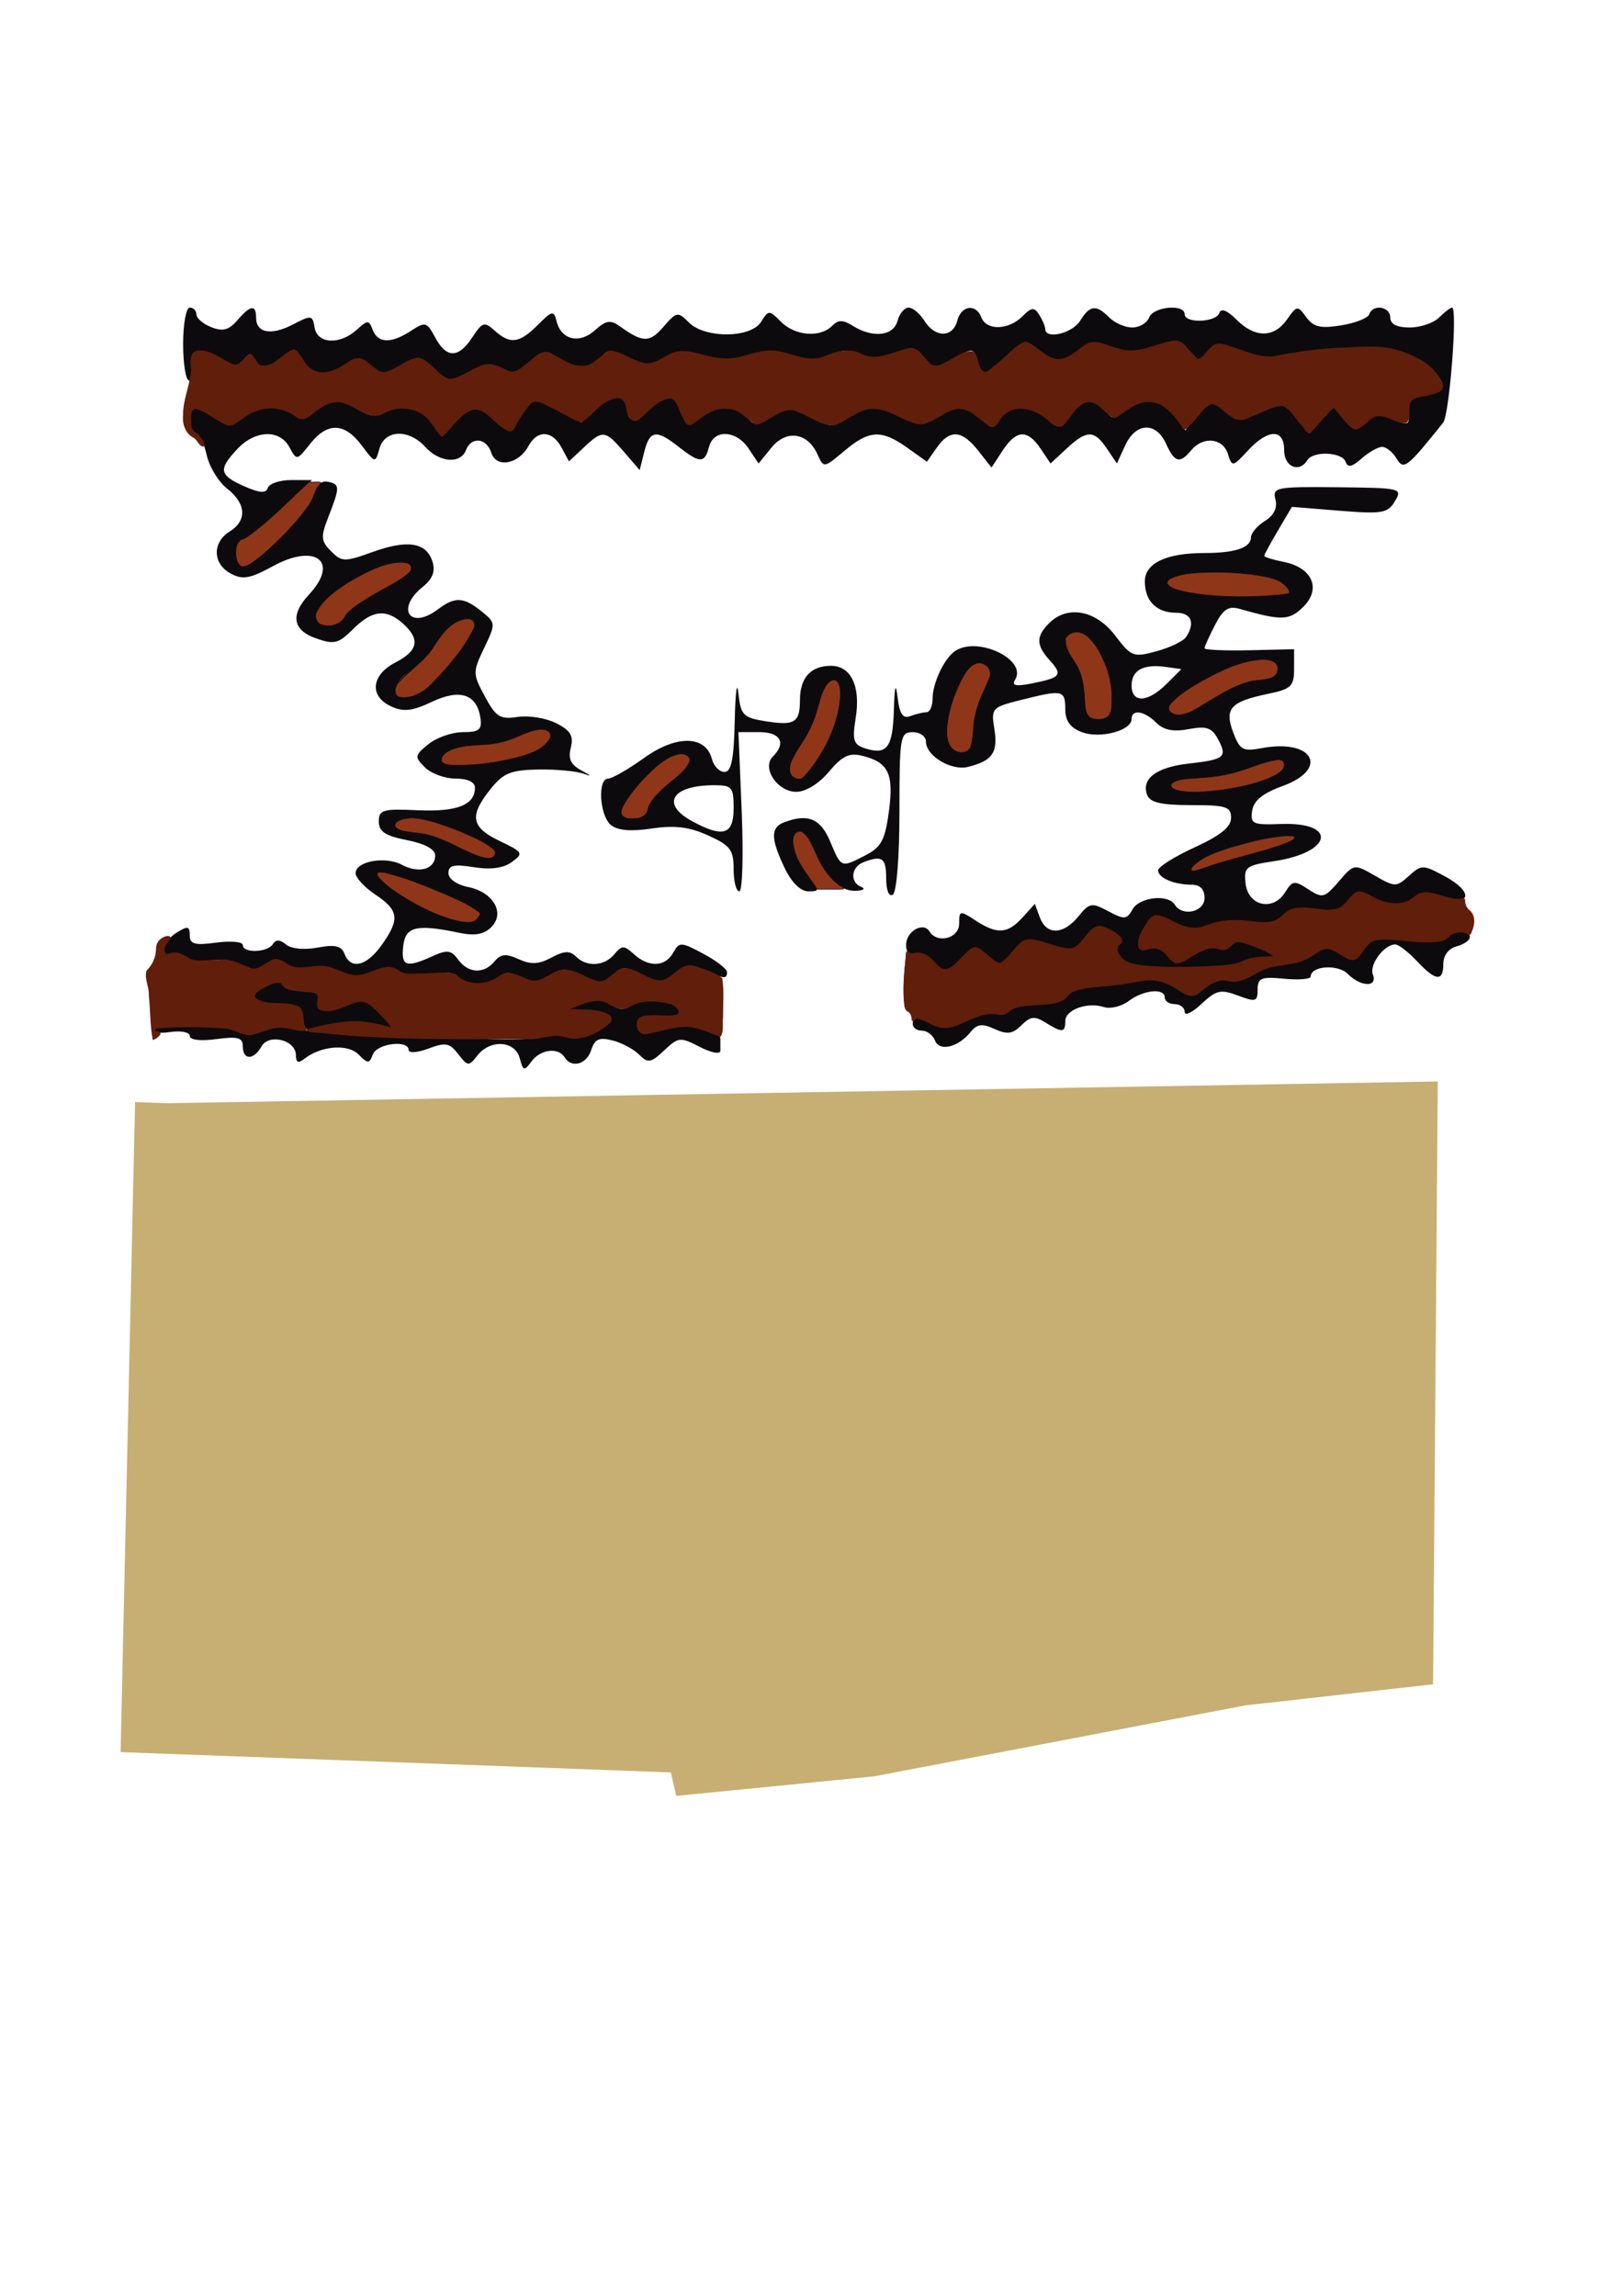 <?xml version="1.0" encoding="UTF-8" standalone="no"?>
<!-- Created with Inkscape (http://www.inkscape.org/) -->

<svg
   xmlns:dc="http://purl.org/dc/elements/1.1/"
   xmlns:cc="http://creativecommons.org/ns#"
   xmlns:rdf="http://www.w3.org/1999/02/22-rdf-syntax-ns#"
   xmlns:svg="http://www.w3.org/2000/svg"
   xmlns="http://www.w3.org/2000/svg"
   xmlns:sodipodi="http://sodipodi.sourceforge.net/DTD/sodipodi-0.dtd"
   xmlns:inkscape="http://www.inkscape.org/namespaces/inkscape"
   width="744.094"
   height="1052.362"
   id="svg2"
   version="1.1"
   inkscape:version="0.48.4 r9939"
   sodipodi:docname="Cave Girl Legs.svg">
  <defs
     id="defs4" />
  <sodipodi:namedview
     id="base"
     pagecolor="#ffffff"
     bordercolor="#666666"
     borderopacity="1.0"
     inkscape:pageopacity="0.0"
     inkscape:pageshadow="2"
     inkscape:zoom="0.7"
     inkscape:cx="160.25648"
     inkscape:cy="532.53005"
     inkscape:document-units="px"
     inkscape:current-layer="layer1"
     showgrid="false"
     inkscape:window-width="1280"
     inkscape:window-height="1002"
     inkscape:window-x="1912"
     inkscape:window-y="-8"
     inkscape:window-maximized="1" />
  <g
     inkscape:label="Layer 1"
     inkscape:groupmode="layer"
     id="layer1">
    <path
       style="fill:#c7ae72;fill-opacity:1;stroke:#c7ae72;stroke-width:1px;stroke-linecap:butt;stroke-linejoin:miter;stroke-opacity:1"
       d="m 55.807,802.661 252.143,9.286 2.5,10.714 90.357,-8.928 170,-32.5 85.714,-9.643 2.143,-275.357 -581.605,9.962 -14.647,-0.505 z"
       id="path3106"
       inkscape:connector-curvature="0" />
    <g
       id="g3130"
       inkscape:export-filename="G:\LEGO Textures Scans\Complete\LEGO Minifigures\Series 5\Cave Girl\Cave Girl Legs.png"
       inkscape:export-xdpi="151.32814"
       inkscape:export-ydpi="151.32814">
      <g
         transform="translate(-12.143,-183.571)"
         id="g3014">
        <path
           inkscape:connector-curvature="0"
           id="path3016"
           d="m 250.42,668.628 c -2.11,-8.07 -13.541,-8.782 -19.427,-1.21 -3.915,5.036 -4.383,5.002 -8.746,-0.648 -3.979,-5.152 -5.853,-5.501 -13.684,-2.545 -5,1.887 -9.073,2.178 -9.073,0.648 0,-4.792 -14.461,-3.018 -16.39,2.01 -1.671,4.355 -2.269,4.355 -6.627,-0.003 -4.949,-4.949 -17.252,-3.915 -24.876,2.089 -2.695,2.123 -3.801,1.618 -3.801,-1.735 0,-6.956 -12.387,-10.064 -15.801,-3.964 -3.552,6.347 -8.526,6.316 -8.526,-0.054 0,-4.033 -2.276,-4.656 -12.163,-3.33 -7.296,0.979 -12.163,0.392 -12.163,-1.465 0,-1.703 -4.033,-2.505 -8.962,-1.781 -4.929,0.723 -8.297,0.24 -7.485,-1.075 2.031,-3.286 35.362,-2.36 39.818,1.107 2.249,1.75 6.059,1.493 10.12,-0.68 3.583,-1.917 8.801,-2.546 11.597,-1.397 4.497,1.848 50.64,5.455 60.579,4.736 6.796,-0.492 11.103,-0.422 31.168,0.506 10.871,0.503 22.616,-0.031 26.101,-1.186 3.485,-1.155 8.072,-1.027 10.194,0.284 4.685,2.895 22.25,-5.297 19.813,-9.241 -0.953,-1.541 -6.098,-2.91 -11.435,-3.042 l -9.703,-0.24 8.464,-3.088 c 6.135,-2.238 9.691,-2.07 12.923,0.612 2.941,2.441 5.753,2.701 8.26,0.766 5.5,-4.247 21.305,-3.076 22.895,1.695 0.992,2.978 -1.38,3.792 -8.869,3.041 -7.517,-0.754 -10.224,0.183 -10.224,3.536 0,5.072 2.228,5.347 14.437,1.783 4.595,-1.341 10.753,-1.383 13.684,-0.093 2.931,1.29 6.354,2.464 7.609,2.609 1.254,0.144 2.281,1.289 2.281,2.543 0,1.254 0,3.684 0,5.4 0,1.753 -4.13,0.983 -9.433,-1.759 -8.96,-4.633 -9.779,-4.553 -16.339,1.61 -6.151,5.779 -7.407,5.987 -11.486,1.909 -2.519,-2.519 -8.036,-5.447 -12.262,-6.507 -6.066,-1.522 -8.106,-0.594 -9.695,4.411 -2.107,6.639 -9.028,8.503 -12.245,3.298 -2.889,-4.675 -11.076,-3.61 -15.157,1.97 -3.31,4.526 -3.829,4.379 -5.372,-1.52 z m 190.374,-8.103 c -0.952,-2.48 -3.637,-4.51 -5.967,-4.51 -2.33,0 -4.236,-1.368 -4.236,-3.041 0,-3.849 1.967,-3.829 9.295,0.092 4.327,2.316 8.313,1.862 15.279,-1.74 5.183,-2.68 11.31,-4.15 13.614,-3.266 2.304,0.884 4.998,0.299 5.987,-1.3 0.989,-1.599 7.076,-2.908 13.528,-2.908 6.681,0 12.276,-1.636 12.997,-3.801 0.697,-2.091 6.626,-4.081 13.177,-4.424 6.55,-0.343 15.67,-1.528 20.267,-2.634 5.571,-1.341 10.978,-0.293 16.221,3.142 7.394,4.845 8.206,4.844 13.576,-0.015 3.168,-2.867 7.903,-4.328 10.633,-3.28 2.707,1.039 7.852,-0.164 11.433,-2.672 3.581,-2.508 9.97,-4.604 14.197,-4.657 4.227,-0.053 10.332,-2.098 13.566,-4.545 5.061,-3.828 6.785,-3.855 12.373,-0.194 5.799,3.8 6.905,3.594 10.352,-1.924 3.377,-5.407 5.892,-5.939 20.133,-4.266 9.73,1.144 17.031,0.688 18.157,-1.133 2.324,-3.76 10.646,-4.042 10.646,-0.36 0,1.477 -2.737,3.402 -6.082,4.277 -3.639,0.952 -6.082,4.148 -6.082,7.957 0,8.387 -3.452,8.037 -12.163,-1.236 -3.928,-4.181 -8.369,-7.602 -9.87,-7.602 -5.095,0 -12.015,9.258 -10.286,13.762 2.299,5.99 -5.462,5.798 -11.546,-0.286 -4.555,-4.555 -16.951,-3.639 -16.951,1.253 0,1.186 -5.473,1.634 -12.163,0.996 -10.556,-1.007 -12.163,-0.349 -12.163,4.977 0,5.541 -0.876,5.806 -9.019,2.733 -7.918,-2.989 -9.959,-2.521 -16.724,3.835 -4.238,3.982 -7.706,5.632 -7.706,3.668 0,-1.964 -2.053,-3.571 -4.561,-3.571 -2.509,0 -4.561,-1.368 -4.561,-3.041 0,-4.48 -9.754,-3.52 -16.565,1.631 -3.257,2.463 -8.389,3.696 -11.403,2.739 -7.633,-2.423 -17.644,1.253 -17.644,6.477 0,5.324 -1.42,5.42 -9.115,0.615 -4.933,-3.08 -6.877,-2.856 -11.004,1.272 -4,4 -6.478,4.346 -12.263,1.71 -5.73,-2.611 -8.037,-2.329 -11,1.344 -5.707,7.073 -14.35,9.148 -16.354,3.926 z M 150.837,650.263 c 0,-5.279 -1.848,-6.411 -10.463,-6.411 -13.088,0 -16.035,-4.116 -6.166,-8.613 4.592,-2.092 7.507,-2.265 7.507,-0.445 0,1.637 4.062,2.976 9.027,2.976 6.775,0 8.59,1.138 7.277,4.561 -2.103,5.481 5.529,6.11 14.685,1.21 5.257,-2.814 7.543,-2.015 14.244,4.979 6.579,6.866 6.913,7.894 1.9,5.85 -7.71,-3.145 -18.935,-3.183 -29.648,-0.101 -7.239,2.083 -8.362,1.545 -8.362,-4.005 z m 71.29,-18.848 c -1.247,-2.017 -6.166,-2.541 -12.573,-1.339 -6.119,1.148 -12.196,0.588 -14.516,-1.337 -2.891,-2.399 -6.186,-2.311 -11.959,0.319 -6.253,2.849 -9.521,2.8 -15.182,-0.23 -3.999,-2.14 -10.15,-2.929 -13.804,-1.769 -3.753,1.191 -8.491,0.514 -11.005,-1.573 -3.456,-2.868 -5.429,-2.823 -9.08,0.207 -3.753,3.115 -6.06,3.125 -11.801,0.052 -3.939,-2.108 -10.089,-2.882 -13.726,-1.728 -3.697,1.173 -8.47,0.531 -10.872,-1.462 -2.355,-1.955 -5.71,-2.671 -7.456,-1.592 -1.746,1.079 -3.174,0.158 -3.174,-2.048 0,-2.205 2.737,-5.718 6.082,-7.807 5.153,-3.218 6.082,-3.037 6.082,1.189 0,4.063 2.254,4.685 12.163,3.356 6.69,-0.897 12.163,-0.393 12.163,1.12 0,3.823 11.365,3.463 13.775,-0.437 1.36,-2.201 3.228,-2.145 6.031,0.181 2.378,1.974 8.388,2.558 14.509,1.409 7.984,-1.498 10.885,-0.823 12.298,2.86 2.854,7.437 10.1,5.731 17.037,-4.012 8.433,-11.842 7.934,-15.904 -2.834,-23.097 -5.008,-3.345 -9.109,-7.766 -9.114,-9.825 -0.013,-5.488 13.585,-7.975 21.231,-3.883 7.772,4.16 15.25,2.07 15.25,-4.262 0,-2.84 -4.727,-5.413 -12.923,-7.033 -9.961,-1.97 -12.923,-3.928 -12.923,-8.541 0,-5.367 1.845,-5.901 17.86,-5.164 17.997,0.827 26.232,-2.411 26.232,-10.316 0,-2.604 -3.368,-4.189 -8.905,-4.189 -4.898,0 -11.221,-2.316 -14.052,-5.147 -4.835,-4.835 -4.736,-5.48 1.64,-10.643 3.733,-3.023 10.836,-5.496 15.784,-5.496 7.478,0 8.833,-1.103 8.025,-6.531 -1.623,-10.912 -9.373,-13.47 -22.269,-7.351 -8.924,4.235 -12.932,4.688 -18.605,2.103 -10.157,-4.628 -9.24,-14.393 1.892,-20.149 10.462,-5.41 11.5,-10.59 3.562,-17.774 -7.728,-6.994 -14.187,-6.294 -22.969,2.488 -6.628,6.628 -8.629,7.134 -16.863,4.264 -10.9,-3.8 -12.028,-10.795 -3.261,-20.206 14.004,-15.031 2.988,-23.632 -16.579,-12.944 -10.542,5.759 -13.882,6.347 -19.366,3.412 -8.29,-4.436 -8.567,-14.233 -0.545,-19.242 8.126,-5.075 7.679,-12.8 -1.143,-19.74 -3.973,-3.125 -8.187,-10.067 -9.364,-15.425 -1.177,-5.358 -3.399,-9.742 -4.939,-9.742 -1.54,0 -2.799,-2.737 -2.799,-6.082 0,-7.353 2.535,-7.618 11.673,-1.218 6.365,4.458 7.393,4.458 12.319,0 6.308,-5.709 18.884,-6.384 23.981,-1.287 2.742,2.742 4.892,2.387 9.21,-1.52 6.89,-6.236 12.521,-6.444 20.63,-0.764 4.032,2.824 7.71,3.37 10.559,1.567 7.595,-4.806 17.542,-3.101 22.403,3.84 l 4.692,6.699 6.241,-6.699 c 7.794,-8.366 10.413,-8.372 18.738,-0.048 3.658,3.658 7.129,5.221 7.712,3.472 0.583,-1.749 2.966,-5.768 5.297,-8.932 4.154,-5.641 4.449,-5.639 15.129,0.066 l 10.892,5.819 7.342,-6.898 c 7.496,-7.042 13.874,-6.343 13.874,1.521 0,5.009 4.804,5.868 7.592,1.357 1.028,-1.663 4.543,-4.455 7.81,-6.204 5.024,-2.689 6.418,-1.925 9.03,4.946 2.892,7.606 3.44,7.808 8.573,3.163 6.883,-6.229 16.767,-6.38 21.786,-0.333 3.431,4.134 4.666,4.09 11.536,-0.411 7.189,-4.71 8.341,-4.692 17.568,0.277 9.128,4.916 10.405,4.947 16.881,0.411 8.688,-6.085 13.857,-6.141 25.109,-0.273 7.869,4.104 9.569,4.101 15.857,-0.019 9.07,-5.943 13.054,-5.816 20.191,0.643 5.507,4.984 5.964,4.984 8.753,0 3.785,-6.764 14.203,-6.734 21.768,0.063 5.672,5.097 6.116,5.032 10.493,-1.52 5.331,-7.98 10.655,-8.711 16.056,-2.204 3.45,4.157 4.381,4.157 8.974,0 7.363,-6.663 17.215,-5.714 22.877,2.204 l 4.892,6.842 5.986,-7.256 c 5.807,-7.039 6.169,-7.091 12.072,-1.749 5.718,5.175 6.716,5.207 16.529,0.527 10.203,-4.866 10.578,-4.81 16.266,2.421 l 5.822,7.402 5.642,-6.235 5.642,-6.235 4.95,6.113 c 4.549,5.617 5.347,5.716 9.841,1.222 3.986,-3.986 6.31,-4.245 12.554,-1.4 6.996,3.188 7.601,2.904 6.954,-3.262 -0.559,-5.323 1.062,-6.957 7.654,-7.715 9.787,-1.126 10.528,-4.474 2.719,-12.283 -5.709,-5.709 -18.816,-10.161 -28.566,-9.702 -23.988,1.128 -35.152,2.284 -40.828,4.226 -4.014,1.374 -11.057,0.411 -17.897,-2.447 -10.439,-4.362 -11.573,-4.315 -15.239,0.626 -3.747,5.05 -4.202,5.013 -8.43,-0.695 -4.087,-5.517 -5.423,-5.689 -15.614,-2.004 -8.913,3.223 -12.943,3.285 -20.123,0.311 -7.57,-3.135 -9.838,-2.94 -14.461,1.243 -6.97,6.308 -12.196,6.276 -19.261,-0.118 -5.285,-4.783 -6.109,-4.605 -14.089,3.041 -10.158,9.732 -11.521,9.935 -13.591,2.02 -1.549,-5.922 -1.868,-5.944 -10.877,-0.774 -8.937,5.129 -9.44,5.11 -13.556,-0.519 -3.788,-5.181 -5.326,-5.41 -13.529,-2.012 -6.827,2.828 -10.876,2.965 -15.438,0.524 -4.531,-2.425 -8.32,-2.336 -14.174,0.331 -6.169,2.811 -10.162,2.821 -17.522,0.043 -7.309,-2.759 -11.834,-2.766 -19.4,-0.029 -7.406,2.678 -12.654,2.714 -21.031,0.143 -9.067,-2.783 -12.476,-2.565 -18.164,1.162 -6.251,4.096 -7.972,4.086 -16.05,-0.091 -7.96,-4.116 -9.495,-4.14 -12.767,-0.198 -4.703,5.666 -12.293,5.719 -19.878,0.138 -5.251,-3.864 -6.672,-3.624 -12.873,2.171 -5.79,5.411 -7.955,5.9 -12.784,2.884 -4.686,-2.926 -7.593,-2.61 -14.987,1.63 -8.902,5.104 -9.372,5.062 -15.876,-1.439 -6.397,-6.394 -7.089,-6.471 -15.169,-1.698 -7.797,4.606 -8.897,4.613 -13.911,0.089 -4.754,-4.289 -6.193,-4.363 -11.347,-0.583 -8.372,6.14 -16.135,5.365 -20.079,-2.005 -3.114,-5.819 -3.822,-5.942 -8.709,-1.52 -6.399,5.791 -11.386,6.166 -13.478,1.012 -1.181,-2.909 -2.249,-2.788 -4.555,0.52 -2.571,3.687 -4.179,3.557 -10.96,-0.887 -9.109,-5.968 -15.08,-3.878 -12.886,4.511 0.825,3.156 0.26,5.739 -1.256,5.739 -1.516,0 -2.756,-7.526 -2.756,-16.724 0,-9.198 1.368,-16.724 3.041,-16.724 1.672,0 3.041,1.412 3.041,3.139 0,1.726 3.079,4.357 6.842,5.845 5.237,2.072 8.026,1.336 11.89,-3.139 6.095,-7.057 8.635,-7.407 8.635,-1.189 0,7.018 6.947,8.278 16.924,3.069 8.411,-4.391 8.978,-4.31 9.894,1.41 1.199,7.49 11.534,8.077 19.251,1.093 5.09,-4.606 5.639,-4.606 7.407,0 2.379,6.2 8.51,6.342 17.571,0.404 6.523,-4.274 7.241,-4.077 11.05,3.041 5.186,9.689 10.685,9.661 17.073,-0.087 4.583,-6.994 5.516,-7.273 10.192,-3.041 7.083,6.41 11.346,5.859 19.758,-2.553 6.718,-6.718 7.313,-6.823 8.696,-1.536 2.207,8.438 10.516,10.294 17.557,3.922 4.999,-4.524 7.106,-4.873 11.29,-1.87 10.635,7.635 13.726,7.687 20.066,0.341 6.068,-7.031 6.609,-7.125 11.684,-2.03 7.39,7.419 28.414,7.236 33.113,-0.289 3.423,-5.481 3.667,-5.481 9.148,0 6.445,6.445 17.872,7.378 23.344,1.906 2.939,-2.939 4.983,-2.939 9.689,0 9.093,5.679 18.555,4.584 20.37,-2.357 0.875,-3.345 3.154,-6.082 5.065,-6.082 1.911,0 5.184,2.737 7.273,6.082 4.884,7.82 12.984,7.82 15.029,0 1.868,-7.143 8.592,-8.064 11.103,-1.52 2.328,6.066 12.431,5.8 18.724,-0.493 4.272,-4.272 5.475,-4.39 7.773,-0.76 1.495,2.362 2.739,5.32 2.765,6.575 0.099,4.877 12.361,1.957 15.956,-3.801 4.542,-7.274 7.342,-7.591 13.412,-1.52 2.509,2.509 7.243,4.561 10.521,4.561 3.278,0 6.748,-2.053 7.71,-4.561 1.931,-5.033 16.304,-6.373 16.304,-1.52 0,4.31 14.447,3.792 15.901,-0.57 0.775,-2.324 3.574,-1.24 7.855,3.041 8.494,8.494 17.195,8.472 23.17,-0.058 4.534,-6.473 4.846,-6.51 8.839,-1.049 3.312,4.529 6.505,5.277 15.975,3.74 6.509,-1.056 12.302,-3.321 12.873,-5.033 1.619,-4.858 9.653,-3.652 9.653,1.449 0,3.016 3.017,4.561 8.905,4.561 4.898,0 10.958,-2.053 13.466,-4.561 2.509,-2.509 5.201,-4.561 5.984,-4.561 2.589,0 -1.24,49.169 -4.107,52.747 -16.694,20.83 -18.093,21.906 -21.367,16.432 -1.751,-2.927 -4.718,-5.321 -6.594,-5.321 -1.876,0 -6.113,2.395 -9.416,5.321 -4.402,3.9 -6.36,4.306 -7.335,1.52 -1.583,-4.526 -14.864,-5.102 -17.547,-0.76 -3.732,6.039 -10.643,3.078 -10.643,-4.561 0,-9.969 -7.286,-9.896 -16.612,0.166 -7.012,7.566 -7.251,7.606 -9.182,1.52 -2.321,-7.311 -11.355,-8.22 -16.777,-1.686 -5.269,6.349 -7.611,5.736 -11.61,-3.041 -4.596,-10.088 -13.807,-9.712 -18.641,0.76 l -3.859,8.362 -4.602,-6.842 c -5.778,-8.591 -9.186,-8.591 -18.439,0 l -7.369,6.842 -4.601,-6.842 c -6.001,-8.923 -11.098,-8.649 -17.378,0.935 l -5.096,7.777 -6.117,-7.777 c -7.446,-9.466 -12.998,-9.856 -18.968,-1.332 l -4.514,6.445 -9.051,-6.445 c -11.823,-8.419 -17.396,-8.129 -28.838,1.499 -9.373,7.887 -9.461,7.898 -12.277,1.587 -4.503,-10.091 -14.288,-11.514 -21.151,-3.075 l -5.878,7.228 -4.564,-6.842 c -5.687,-8.525 -16.002,-8.957 -18.146,-0.76 -1.992,7.617 -4.19,7.617 -13.874,0 -10.309,-8.109 -13.314,-7.676 -15.819,2.281 l -2.104,8.362 -7.202,-8.362 c -8.645,-10.037 -9.752,-10.157 -18.441,-1.995 l -6.778,6.367 -3.408,-6.367 c -4.229,-7.903 -11.119,-8.205 -15.154,-0.666 -4.465,8.344 -14.768,10.224 -17.027,3.108 -2.186,-6.889 -9.185,-7.615 -11.643,-1.208 -2.474,6.448 -12.169,5.658 -18.666,-1.52 -7.538,-8.329 -18.536,-7.931 -20.981,0.76 -1.924,6.839 -1.927,6.838 -8.21,-1.52 -7.849,-10.442 -15.708,-10.641 -23.608,-0.597 -6.025,7.659 -6.154,7.68 -9.45,1.52 -4.45,-8.316 -15.677,-7.943 -23.884,0.793 -8.837,9.406 -8.368,11.986 3.099,17.062 7.166,3.172 10.021,3.367 10.896,0.742 0.652,-1.956 5.468,-3.556 10.703,-3.556 l 9.517,0 -14.486,13.684 c -7.967,7.526 -15.785,13.684 -17.373,13.684 -1.588,0 -2.887,2.737 -2.887,6.082 0,3.345 1.399,6.082 3.109,6.082 5.573,0 30.394,-25.002 32.28,-32.515 1.183,-4.712 3.602,-6.93 6.791,-6.227 5.463,1.205 5.454,2.341 -0.13,16.685 -3.34,8.58 -3.151,10.563 1.443,15.158 4.948,4.948 6.166,4.97 19.056,0.334 16.085,-5.784 24.64,-4.405 27.442,4.424 1.409,4.438 0.078,7.887 -4.461,11.562 -12.576,10.184 -5.843,19.989 7.037,10.247 7.701,-5.824 11.748,-5.631 19.876,0.95 6.604,5.347 6.619,5.558 1.234,16.851 -5.278,11.067 -5.266,11.783 0.347,22.207 5.073,9.42 6.963,10.595 15.067,9.367 5.097,-0.773 13.045,0.524 17.663,2.882 6.573,3.356 8.017,5.797 6.65,11.243 -1.31,5.217 0.012,7.877 5.287,10.641 4.004,2.098 4.414,2.691 0.952,1.377 -3.345,-1.269 -12.831,-2.188 -21.08,-2.041 -12.724,0.226 -16.065,1.6 -22.031,9.056 -9.79,12.235 -8.848,17.454 4.284,23.716 10.717,5.11 11.026,5.646 5.564,9.639 -3.843,2.81 -9.688,3.604 -17.428,2.366 -9.161,-1.465 -11.646,-0.887 -11.646,2.707 0,2.626 3.81,5.332 8.957,6.361 11.618,2.324 17.185,11.923 10.685,18.423 -3.298,3.298 -7.546,4.073 -14.438,2.635 -19.913,-4.156 -24.892,-2.997 -25.931,6.038 -1.066,9.266 1.372,10.123 13.315,4.682 6.853,-3.122 8.655,-2.892 11.881,1.52 4.646,6.354 11.786,6.701 16.675,0.81 2.868,-3.456 5.219,-3.673 11.041,-1.02 5.643,2.571 9.208,2.401 15.035,-0.717 5.868,-3.14 8.469,-3.256 11.225,-0.5 4.967,4.967 13.045,4.486 17.639,-1.05 3.45,-4.157 4.381,-4.157 8.974,0 6.802,6.156 14.292,5.871 17.984,-0.683 2.838,-5.038 3.575,-5.012 13.835,0.479 5.96,3.19 10.837,6.953 10.837,8.362 0,3.358 -1.262,3.242 -10.487,-0.961 -6.394,-2.913 -8.74,-2.612 -13.55,1.741 -5.297,4.794 -6.616,4.852 -14.735,0.653 -8.008,-4.141 -9.403,-4.127 -13.674,0.144 -4.208,4.208 -5.774,4.248 -13.596,0.346 -7.609,-3.796 -9.736,-3.815 -15.27,-0.141 -5.059,3.359 -7.844,3.513 -13.058,0.722 -4.793,-2.565 -7.548,-2.628 -9.951,-0.225 -4.287,4.287 -16.352,4.292 -18.999,0.009 z m 9.82,-28.805 c 1.01,-3.17 -43.857,-21.352 -46.404,-18.805 -2.382,2.382 16.17,14.848 28.802,19.354 11.712,4.178 16.14,4.04 17.603,-0.549 z m 7.073,-28.323 c 0,-3.817 -28.548,-15.579 -37.814,-15.579 -4.289,0 -7.799,1.368 -7.799,3.041 0,1.672 3.763,3.098 8.362,3.168 4.599,0.07 13.152,2.749 19.005,5.954 11.591,6.346 18.245,7.591 18.245,3.415 z m 20.275,-47.561 c 10.641,-6.972 3.328,-11.943 -8.541,-5.805 -4.615,2.387 -12.452,4.339 -17.416,4.339 -11.224,0 -18.645,2.718 -18.645,6.829 0,4.876 35.486,0.609 44.602,-5.363 z m -53.429,-25.951 c 6.169,-3.302 24.031,-26.125 24.031,-30.706 0,-6.631 -12.415,-1.795 -16.71,6.509 -2.586,5.002 -8.095,11.317 -12.241,14.033 -13.007,8.522 -8.687,17.446 4.92,10.164 z m -35.733,-34.688 c 0.937,-2.441 8.775,-8.021 17.419,-12.402 10.937,-5.542 14.749,-8.931 12.537,-11.144 -6.538,-6.538 -43.171,13.469 -43.171,23.577 0,5.751 11.007,5.725 13.215,-0.031 z m 269.466,157.86 c -2.145,-2.585 -5.734,-3.996 -7.974,-3.136 -2.506,0.962 -4.074,-0.616 -4.074,-4.098 0,-6.244 7.879,-10.783 10.725,-6.179 3.563,5.764 13.602,3.164 13.602,-3.523 0,-6.137 0.343,-6.206 7.495,-1.52 9.912,6.494 14.728,6.194 21.55,-1.345 l 5.661,-6.256 2.314,6.256 c 3.028,8.184 10.8,7.958 17.66,-0.515 5.066,-6.256 6.105,-6.437 13.682,-2.382 7.36,3.939 8.498,3.854 11.121,-0.832 3.16,-5.647 16.286,-7.126 19.344,-2.179 3.505,5.671 13.684,3.409 13.684,-3.041 0,-3.968 -2.027,-6.082 -5.833,-6.082 -8.091,0 -15.453,-3.133 -15.453,-6.575 0,-1.586 7.526,-6.329 16.724,-10.54 11.836,-5.419 16.724,-9.369 16.724,-13.515 0,-5.137 -2.26,-5.859 -18.34,-5.859 -13.566,0 -18.8,-1.197 -20.106,-4.6 -2.852,-7.432 4.117,-12.755 18.879,-14.419 16.679,-1.88 17.992,-2.968 13.567,-11.236 -2.826,-5.28 -5.266,-6.109 -13.462,-4.571 -7.049,1.322 -11.435,0.454 -14.823,-2.934 -5.462,-5.463 -11.328,-6.341 -11.328,-1.696 0,5.341 -14.507,9.162 -22.806,6.006 -5.338,-2.03 -7.602,-5.176 -7.602,-10.568 0,-8.735 -1.223,-8.988 -20.265,-4.193 -13.447,3.386 -13.79,3.765 -12.211,13.495 1.725,10.631 -1,14.484 -12.179,17.215 -7.645,1.868 -19.202,-5.09 -19.202,-11.56 0,-2.414 -2.737,-4.389 -6.082,-4.389 -5.742,0 -6.082,2.027 -6.082,36.31 0,20.927 -1.288,37.107 -3.041,38.19 -1.774,1.096 -3.041,-1.996 -3.041,-7.423 0,-9.456 -1.806,-10.752 -10.394,-7.456 -5.739,2.202 -6.36,9.185 -1.009,11.344 2.091,0.844 0.934,1.642 -2.57,1.774 -7.374,0.278 -14.655,-6.845 -19.189,-18.771 -1.747,-4.596 -4.579,-8.357 -6.293,-8.357 -5.258,0 -3.464,10.901 3.186,19.355 6.02,7.654 6.046,8.012 0.563,8.012 -3.576,0 -7.671,-4.051 -10.864,-10.746 -6.387,-13.394 -6.464,-18.497 -0.314,-20.857 10.98,-4.214 16.805,-1.8 21.233,8.797 5.095,12.194 4.873,12.109 16.27,6.215 7.14,-3.692 8.906,-7.021 10.633,-20.043 2.296,-17.308 -0.171,-22.488 -12.142,-25.493 -6.016,-1.51 -9.214,0.012 -15.35,7.304 -4.624,5.495 -10.665,9.211 -14.975,9.211 -8.648,0 -15.95,-10.95 -10.761,-16.139 6.297,-6.297 3.567,-11.229 -6.217,-11.229 l -9.54,0 1.503,36.49 c 0.827,20.069 0.33,36.49 -1.103,36.49 -1.433,0 -2.606,-4.581 -2.606,-10.181 0,-8.87 -1.507,-10.861 -11.705,-15.459 -8.695,-3.921 -15.348,-4.732 -25.875,-3.153 -9.611,1.441 -15.628,0.914 -18.703,-1.638 -5.207,-4.321 -6.186,-21.263 -1.23,-21.263 1.817,0 9.257,-4.275 16.533,-9.5 14.739,-10.585 28.168,-10.361 31.012,0.516 0.855,3.269 3.447,5.943 5.761,5.943 3.176,0 4.332,-5.775 4.718,-23.566 0.281,-12.961 1.038,-18.602 1.682,-12.535 1.063,10.014 2.181,11.195 12.127,12.809 13.657,2.216 16.088,0.746 16.088,-9.728 0,-10.136 4.988,-15.633 14.185,-15.633 9.243,0 13.701,9.371 11.376,23.912 -1.657,10.365 -1.062,12.223 4.482,13.982 9.855,3.128 12.488,-0.422 13.016,-17.548 0.352,-11.425 0.83,-12.988 1.731,-5.658 0.925,7.523 2.427,9.673 5.844,8.362 2.529,-0.971 5.855,-1.765 7.391,-1.765 1.536,0 2.792,-2.827 2.792,-6.282 0,-7.154 5.373,-18.484 10.338,-21.799 10.372,-6.926 33.168,3.984 27.497,13.16 -1.711,2.769 0.273,3.194 7.843,1.68 13.164,-2.633 14.087,-3.847 8.025,-10.546 -6.3,-6.961 -6.363,-10.954 -0.271,-17.047 8.38,-8.38 21.364,-5.979 30.18,5.58 7.534,9.878 8.423,10.215 19.16,7.264 6.193,-1.702 12.265,-4.653 13.493,-6.557 4.223,-6.545 2.316,-11.065 -4.667,-11.065 -8.935,0 -14.292,-5.385 -14.292,-14.367 0,-8.349 9.774,-13 27.317,-13 14.067,0 21.336,-2.452 21.336,-7.196 0,-1.927 2.871,-5.298 6.381,-7.489 4.157,-2.596 5.843,-6.04 4.839,-9.88 -1.452,-5.553 0.198,-5.877 28.44,-5.589 29.177,0.298 29.883,0.47 26.329,6.416 -3.29,5.503 -5.814,5.934 -25.434,4.343 l -21.782,-1.767 -6.346,10.756 c -3.49,5.916 -6.346,11.19 -6.346,11.722 0,0.532 4.031,1.773 8.957,2.758 13.06,2.612 17.305,12.238 9.041,20.502 -6.414,6.414 -9.947,6.542 -29.171,1.052 -5.235,-1.495 -7.609,0.041 -11.403,7.378 -2.635,5.096 -4.792,9.887 -4.792,10.646 0,0.759 9.236,1.169 20.526,0.911 l 20.526,-0.469 0,8.986 c 0,8.006 -1.301,9.257 -11.925,11.464 -17.245,3.583 -20.111,6.754 -15.983,17.688 3.043,8.063 4.431,8.825 13.111,7.197 23.568,-4.421 31.161,9.52 9.476,17.4 -9.061,3.292 -13.215,6.671 -13.899,11.304 -0.891,6.03 0.25,6.562 13.034,6.078 26.301,-0.995 23.862,13.011 -2.967,17.035 -12.984,1.947 -13.946,2.702 -13.074,10.251 1.193,10.325 12.565,12.886 18.07,4.07 3.417,-5.471 4.333,-5.593 10.69,-1.428 6.477,4.244 7.432,3.998 13.958,-3.589 6.998,-8.136 7.016,-8.139 16.591,-2.644 9.198,5.279 9.827,5.282 15.577,0.079 5.751,-5.205 6.41,-5.198 16.421,0.167 13.108,7.025 12.307,14.037 -1.071,9.374 -6.597,-2.3 -10.133,-2.238 -12.592,0.221 -4.471,4.471 -12.966,4.344 -20.413,-0.307 -4.999,-3.122 -6.642,-2.799 -10.146,1.992 -3.262,4.461 -6.578,5.328 -15.091,3.947 -7.751,-1.258 -12.023,-0.43 -14.753,2.859 -2.77,3.338 -7.02,4.122 -15.228,2.809 -6.262,-1.001 -14.691,-0.315 -18.73,1.526 -5.701,2.598 -9.349,2.31 -16.299,-1.284 -8.31,-4.297 -9.215,-4.212 -12.585,1.183 -5.111,8.184 -4.524,12.971 1.317,10.73 2.894,-1.111 6.47,0.183 8.616,3.118 3.401,4.652 4.248,4.636 11.643,-0.209 4.386,-2.874 9.557,-4.248 11.49,-3.053 1.933,1.195 4.49,0.594 5.682,-1.336 1.601,-2.59 4.892,-2.326 12.584,1.012 9.751,4.231 9.914,4.527 2.56,4.639 -4.321,0.065 -8.882,1.145 -10.136,2.4 -1.254,1.254 -13.456,2.316 -27.114,2.359 -18.702,0.059 -25.708,-1.063 -28.375,-4.542 -2.429,-3.169 -2.539,-5.24 -0.349,-6.593 1.866,-1.153 0.297,-3.523 -3.775,-5.702 -6.071,-3.249 -7.63,-2.85 -12.118,3.1 -4.734,6.276 -6.055,6.531 -16.314,3.145 -10.298,-3.399 -11.607,-3.136 -16.89,3.388 -5.483,6.771 -5.977,6.846 -11.605,1.753 -5.613,-5.079 -6.128,-5.044 -11.404,0.787 -6.643,7.34 -8.721,7.551 -13.821,1.407 z m 148.539,-49.808 c 10.554,-2.709 18.338,-5.778 17.296,-6.82 -2.353,-2.353 -31.025,4.189 -40.287,9.192 -8.047,4.347 -9.259,8.222 -1.52,4.863 2.927,-1.271 13.957,-4.527 24.511,-7.236 z M 348.49,554.148 c 0,-9.732 -0.76,-10.643 -8.874,-10.643 -19.466,0 -24.734,8.583 -10.131,16.506 14.192,7.699 19.005,6.215 19.005,-5.863 z m -39.531,0.155 c 0,-2.424 4.852,-8.108 10.783,-12.631 6.72,-5.125 9.707,-9.3 7.928,-11.079 -3.873,-3.873 -13.112,1.392 -22.945,13.078 -9.512,11.305 -9.971,15.039 -1.848,15.039 3.345,0 6.082,-1.983 6.082,-4.406 z m 275.419,-11.172 c 13.149,-3.311 18.9,-7.361 15.409,-10.852 -0.934,-0.934 -7.257,0.525 -14.05,3.243 -6.793,2.718 -17.797,4.942 -24.453,4.942 -6.656,0 -12.102,1.368 -12.102,3.041 0,4.055 18.38,3.86 35.195,-0.374 z M 389.413,527.274 c 8.125,-13.865 10.66,-33.905 4.007,-31.687 -2.048,0.683 -4.644,5.744 -5.769,11.247 -1.126,5.504 -4.986,13.983 -8.58,18.843 -6.164,8.338 -6.217,14.788 -0.122,14.788 1.503,0 6.212,-5.936 10.463,-13.191 z m 68.547,-8.246 c 0,-5.1 2.182,-13.492 4.848,-18.648 4.006,-7.746 4.138,-9.823 0.76,-11.956 -5.091,-3.214 -10.636,3.726 -15.232,19.065 -3.815,12.734 -1.888,20.812 4.967,20.812 3.164,0 4.657,-2.973 4.657,-9.273 z m 63.857,-15.354 c 0,-13.455 -8.601,-30.108 -15.551,-30.108 -6.817,0 -7.244,5.352 -1.077,13.505 2.455,3.246 4.465,10.43 4.465,15.964 0,8.034 1.225,10.062 6.082,10.062 4.773,0 6.082,-2.027 6.082,-9.423 z m 54.735,-4.814 c 4.181,-2.184 10.681,-3.979 14.444,-3.99 4.046,-0.011 6.842,-1.883 6.842,-4.58 0,-8.963 -23.423,-2.992 -43.029,10.969 -6.944,4.944 -8.224,7.19 -5.174,9.075 2.445,1.511 7.079,0.52 11.684,-2.499 4.197,-2.752 11.052,-6.791 15.234,-8.975 z m -29.648,-1.728 6.842,-6.842 -7.063,-1.001 c -10.296,-1.459 -15.743,1.485 -15.743,8.507 0,8.176 7.433,7.867 15.964,-0.665 z m 55.495,-41.587 c 1.672,-0.23 0.385,-2.427 -2.862,-4.882 -6.015,-4.549 -38.982,-6.303 -48.661,-2.589 -15.175,5.823 23.115,11.376 51.523,7.471 z"
           style="fill:#0c0a0d" />
      </g>
      <g
         id="g3110">
        <path
           style="fill:#8f3619;fill-opacity:1;stroke:#0c0a0d;stroke-width:0.253;stroke-opacity:1"
           d="m 141.604,221.042 c -8.73,8.017 -16.938,16.643 -26.43,23.731 -1.474,1.038 -2.941,2.182 -4.696,2.62 -2.526,1.955 -2.651,5.68 -2.115,8.578 0.369,1.584 1.297,3.883 3.228,3.804 3.357,-0.684 5.877,-3.317 8.541,-5.295 7.731,-6.656 14.989,-13.966 20.991,-22.24 1.904,-2.394 2.765,-5.392 3.985,-8.136 0.466,-1.087 1.531,-1.797 2.012,-2.833 -1.129,-0.782 -2.942,-0.121 -4.333,-0.339 -0.392,0.041 -0.827,-0.101 -1.184,0.11 z"
           id="path3060"
           inkscape:connector-curvature="0" />
        <path
           style="fill:#611e0a;fill-opacity:1;stroke:#611e0a;stroke-width:0.505;stroke-opacity:1"
           d="m 76.949,429.265 c -2.916,0.375 -5.264,2.687 -5.161,5.729 -0.095,3.909 -1.69,7.431 -4.435,10.149 -0.907,3.66 1.37,7.406 1.136,11.157 0.725,6.677 0.508,13.559 1.753,20.111 1.597,-0.527 5.207,-3.382 1.373,-3.504 -1.808,-0.452 -0.178,-2.015 0.979,-1.768 9.99,-0.798 20.105,-0.704 30.099,0.079 4.281,0.037 7.826,3.056 12.059,3.046 5.542,-0.976 10.703,-4.492 16.557,-3.141 2.905,0.184 5.966,1.758 8.823,1.026 0.194,-1.244 -1.255,-2.319 -1.03,-3.765 -0.361,-2.683 -0.234,-6.847 -3.752,-7.362 -5.944,-2.05 -13.208,0.508 -18.451,-3.472 -1.446,-1.533 1.295,-3.335 2.383,-4.104 2.932,-1.485 6.314,-3.808 9.691,-2.983 1.577,3.525 6.368,3.397 9.721,3.85 2.199,0.669 5.818,-0.436 7.105,1.832 0.599,2.151 -1.475,5.262 1.231,6.645 6.13,2.012 11.858,-2.787 17.662,-3.867 4.936,-0.333 8.009,4.544 11.259,7.483 1.403,1.59 2.928,3.132 3.941,5.002 -7.299,-2.211 -14.997,-3.843 -22.697,-2.715 -5.593,0.681 -11.248,1.811 -16.573,3.472 2.158,1.413 6.059,0.735 8.882,1.34 30.743,3.11 61.689,2.603 92.544,2.569 5.78,0.415 11.444,-2.888 17.126,-0.832 7.16,2.028 14.478,-1.586 19.824,-6.092 1.797,-0.997 1.413,-3.343 -0.395,-4.056 -5.652,-2.978 -12.31,-1.602 -18.404,-2.604 5.846,-1.655 12.302,-5.839 18.372,-2.857 2.986,2.01 7.057,3.859 10.386,1.421 5.758,-3.116 12.987,-2.667 19.082,-0.789 1.706,0.602 4.839,3.393 2.494,4.988 -5.599,1.42 -11.921,-0.932 -17.267,1.515 -2.674,2.308 -0.326,8.231 3.533,6.877 7.921,-1.283 16.145,-5.057 24.13,-2.043 3.19,0.765 6.321,2.355 9.287,3.389 1.52,-2.52 0.641,-6.068 1.056,-8.933 -0.091,-5.828 0.528,-11.833 -0.393,-17.567 -3.733,-2.859 -8.549,-4.147 -12.99,-5.587 -5.949,-1.36 -9.12,5.597 -14.347,6.676 -6.622,0.463 -11.645,-6.148 -18.262,-5.461 -4.125,1.223 -6.689,6.814 -11.427,5.824 -5.759,-1.492 -11.07,-6.408 -17.299,-4.972 -4.745,1.392 -9.029,6.449 -14.363,4.214 -4.098,-1.447 -9.087,-4.799 -13.211,-1.563 -5.85,4.352 -15.072,4.625 -20.171,-0.868 -5.309,-1.407 -11.04,-0.131 -16.494,-0.331 -3.532,0.173 -7.138,0.671 -10.08,-1.71 -5.48,-3.407 -11.193,1.461 -16.642,2.262 -6.574,1.563 -12.058,-4.293 -18.625,-4.009 -5.351,-0.021 -11.347,2.317 -16.02,-1.357 -2.157,-1.408 -5.006,-2.667 -7.292,-0.742 -3.008,1.444 -6.229,4.895 -9.726,2.69 -4.376,-1.641 -8.667,-4.172 -13.539,-3.337 -4.393,-0.275 -9.151,1.117 -13.353,-0.473 -2.899,-2.121 -6.602,-3.862 -10.133,-2.147 -2.247,-0.005 -1.949,-3.344 -0.979,-4.64 0.142,-0.819 3.547,-3.541 1.026,-3.693 z"
           id="path3024"
           inkscape:connector-curvature="0" />
        <path
           style="fill:#611e0a;fill-opacity:1;stroke:#611e0a;stroke-width:0.253;stroke-opacity:1"
           d="m 622.917,408.764 c -2.471,0.275 -3.725,2.849 -5.359,4.407 -1.508,2.064 -3.762,3.648 -6.416,3.777 -6.452,0.808 -13.109,-2.326 -19.422,0.032 -3.14,1.438 -5.099,4.837 -8.649,5.485 -5.646,1.166 -11.307,-0.936 -17.007,-0.581 -5.383,-0.206 -10.571,1.388 -15.555,3.241 -3.811,0.746 -7.72,-0.248 -11.105,-2.002 -3.334,-1.286 -6.506,-3.883 -10.258,-3.451 -2.439,1.205 -3.577,4.003 -5.036,6.169 -1.296,2.464 -2.817,5.302 -2.083,8.155 0.547,1.671 2.506,1.753 3.899,1.231 2.39,-0.907 5.188,-0.79 7.229,0.868 2.192,1.584 3.366,4.614 6.124,5.366 3.022,-0.002 5.446,-2.323 7.998,-3.641 3.615,-2.133 8.108,-4.459 12.291,-2.586 2.403,0.924 4.279,-1.247 5.824,-2.691 2.148,-1.685 5.005,-0.222 7.3,0.41 3.899,1.474 7.926,2.989 11.388,5.24 -2.811,0.696 -5.852,0.15 -8.72,0.797 -2.627,0.255 -4.997,1.39 -7.371,2.423 -5.849,1.474 -11.943,1.401 -17.937,1.741 -9.277,0.199 -18.634,0.454 -27.843,-0.739 -3.178,-0.563 -6.801,-1.278 -8.681,-4.198 -1.304,-1.435 -2.05,-4.014 -0.189,-5.319 1.144,-0.746 1.324,-2.275 0.395,-3.267 -2.32,-2.46 -5.538,-4.03 -8.744,-4.964 -3.117,-0.602 -5.337,2.136 -7.071,4.309 -2.21,2.472 -4.35,6.345 -8.255,5.824 -5.229,-0.41 -10.05,-2.999 -15.223,-3.875 -2.456,-0.596 -5.272,-0.251 -6.992,1.768 -3.071,2.666 -5.066,6.488 -8.515,8.657 -1.557,0.519 -2.953,-1.059 -4.187,-1.794 -2.388,-1.706 -4.316,-4.299 -7.177,-5.262 -2.429,-0.19 -4.035,2.258 -5.674,3.67 -2.44,2.224 -4.457,5.167 -7.671,6.298 -3.042,0.595 -4.989,-2.491 -6.85,-4.325 -2.078,-2.153 -5.144,-3.769 -8.197,-2.906 -1.056,0.429 -2.065,0.086 -2.781,-0.732 -1.129,-0.599 -0.927,1.177 -1.01,1.784 -0.737,7.391 -1.593,14.893 -0.729,22.308 0.112,1.361 0.527,2.948 1.976,3.428 1.255,0.964 1.394,2.641 1.531,4.048 0.86,0.1 1.407,-1.268 2.439,-0.971 4.627,0.701 8.415,4.9 13.368,4.139 4.81,-0.254 8.872,-3.287 13.345,-4.762 3.341,-1.336 6.93,-2.109 10.5,-1.302 1.919,0.447 3.88,-0.285 5.205,-1.697 3.579,-2.499 8.238,-2.274 12.397,-2.667 4.225,-0.363 8.862,-0.21 12.565,-2.573 1.425,-1.191 2.341,-3.081 4.262,-3.583 5.955,-2.421 12.562,-2.012 18.833,-2.928 4.972,-0.439 9.848,-1.703 14.778,-2.273 5.165,-0.341 10.116,1.552 14.276,4.483 2.487,1.51 5.691,3.691 8.618,2.012 3.474,-2.512 6.722,-5.875 11.191,-6.424 2.46,-0.338 4.831,1.011 7.313,0.414 5.291,-0.706 9.233,-4.806 14.326,-6.096 5.422,-1.78 11.383,-1.275 16.62,-3.725 3.761,-1.323 6.516,-5.131 10.725,-5.059 3.134,0.597 5.613,2.92 8.454,4.258 1.544,1.08 3.835,1.3 5.159,-0.265 2.768,-2.727 4.263,-7.416 8.559,-8.032 9.807,-0.97 19.657,2.153 29.441,0.574 2.807,-0.344 4.096,-3.452 6.882,-3.82 2.003,-0.583 4.395,-0.509 6.006,0.963 1.16,-0.132 1.168,-1.812 1.689,-2.636 0.958,-2.8 1.116,-6.476 -1.405,-8.531 -1.525,-1.201 -2.252,-3.137 -2.147,-5.059 -0.496,-1.1 -1.842,0.126 -2.707,-0.158 -5.998,0.139 -11.532,-4.055 -17.591,-2.691 -2.698,0.946 -4.482,3.626 -7.379,4.191 -4.895,1.234 -10.073,0.023 -14.398,-2.405 -2.092,-1.006 -4.142,-2.567 -6.57,-2.48 z"
           id="path3026"
           inkscape:connector-curvature="0" />
        <path
           style="fill:#611e0a;fill-opacity:1;stroke:#611e0a;stroke-width:0.505;stroke-opacity:1"
           d="m 538.066,156.409 c -8.346,1.2 -16.647,6.636 -25.236,3.591 -4.94,-1.025 -10.639,-5.037 -15.47,-1.602 -4.273,3 -9.248,8.19 -14.979,5.856 -4.594,-1.621 -7.731,-6.013 -12.295,-7.434 -5.338,2.247 -9.029,7.286 -13.611,10.744 -1.668,0.927 -3.36,3.758 -5.534,2.94 -3.327,-1.911 -2.055,-7.149 -5.019,-9.281 -4.878,-0.221 -8.84,3.67 -13.123,5.408 -2.231,1.527 -5.461,1.855 -7.174,-0.562 -2.728,-2.318 -4.851,-7.285 -9.186,-6.077 -6.955,1.274 -14.188,6.063 -21.24,2.573 -5.46,-3.077 -11.713,-1.207 -17.12,0.919 -7.286,3.186 -14.626,-1.175 -21.808,-2.403 -9.048,-1.41 -17.195,4.863 -26.28,3.251 -6.91,-0.445 -13.634,-4.448 -20.598,-2.746 -5.017,1.669 -9.353,6.514 -15.089,4.814 -5.075,-1.233 -9.457,-5.164 -14.726,-5.477 -4.436,1.98 -7.301,7.233 -12.706,6.992 -6.022,0.183 -10.532,-4.215 -15.768,-6.377 -4.375,-0.405 -7.248,4.049 -10.59,6.155 -2.151,2.049 -5.316,3.873 -8.255,2.163 -3.816,-1.863 -8.331,-4.061 -12.438,-1.61 -4.714,1.66 -8.874,5.495 -13.953,5.682 -5.541,-1.773 -8.345,-8.38 -14.158,-9.754 -4.925,0.606 -8.813,4.425 -13.463,6.014 -3.729,2.2 -6.798,-1.803 -9.588,-3.636 -2.235,-2.324 -5.862,-2.803 -8.421,-0.689 -4.955,3.343 -11.722,7.327 -17.551,3.457 -3.564,-2.062 -4.421,-6.981 -8.002,-8.981 -5.055,1.816 -8.586,7.926 -14.474,7.481 -2.925,-0.473 -3.318,-4.276 -5.619,-5.461 -2.758,1.426 -4.563,6.374 -8.334,4.656 -5.077,-2.255 -9.957,-6.886 -15.894,-5.998 -4.068,1.287 -2.311,6.456 -2.573,9.565 -0.909,7.425 -3.72,13.198 -3.592,19.633 -0.469,3.943 0.951,8.364 4.649,10.229 1.8,0.941 2.341,3.669 4.293,4.072 0.822,-1.915 -1.487,-3.895 -2.604,-5.319 -1.858,-1.061 -3.299,-2.764 -3.062,-5.082 0.03,-2.224 -0.877,-6.672 2.352,-6.976 5.607,1.463 9.881,6.316 15.436,7.829 4.434,-1.246 7.506,-5.439 12.043,-6.676 6.159,-2.549 13.352,-1.353 18.63,2.618 2.374,2.042 5.229,0.402 7.177,-1.338 4.183,-3.533 9.895,-7.173 15.484,-4.642 5.399,1.823 10.792,7.533 16.84,4.64 7.126,-4.449 17.545,-2.993 22.352,4.133 1.85,1.846 2.828,5.09 5.064,6.205 4.457,-4.236 7.96,-10.322 13.969,-12.359 5.408,-0.654 8.818,4.795 12.741,7.587 1.568,1.114 4.635,3.864 6.026,1.157 2.252,-4.244 4.765,-8.682 8.271,-11.996 3.49,-1.497 6.959,1.73 10.082,2.897 4.164,1.961 8.154,4.708 12.488,6.242 5.454,-3.495 9.335,-10.159 16.162,-11.096 2.991,-0.547 4.607,2.449 4.782,4.988 0.327,2.291 1.801,6.518 4.877,5.13 4.834,-3.58 8.758,-9.442 15.184,-10.102 3.365,0.91 3.747,5.392 5.351,7.971 0.869,1.536 1.886,5.493 4.388,3.977 4.909,-3.396 9.949,-7.978 16.431,-7.103 5.358,-0.029 8.668,4.515 12.785,7.134 2.883,0.106 5.367,-2.456 7.965,-3.538 3.432,-2.305 7.847,-4.369 11.812,-2.033 5.497,1.967 10.596,6.517 16.715,5.856 6.307,-2.344 11.671,-8.377 18.956,-7.355 7.287,0.656 13.11,6.277 20.345,6.992 7.117,-0.639 12.381,-8.547 19.903,-6.819 5.048,1.29 7.922,6.278 12.706,7.939 3.047,-0.15 3.386,-4.368 5.729,-5.651 5.938,-5.104 14.773,-2.012 19.905,2.665 1.942,1.757 5.35,4.659 7.591,1.675 3.311,-3.578 5.715,-9.503 11.175,-10.038 5.115,0.225 7.518,5.803 11.901,7.387 5.058,-2.796 9.491,-7.719 15.752,-7.387 7.022,0.121 11.571,6.1 15.156,11.42 1.007,2.683 2.882,-0.202 3.889,-1.153 3.202,-2.984 5.342,-7.678 9.491,-9.336 3.798,0.281 6.077,4.176 9.312,5.856 2.529,2.187 6.007,1.663 8.69,0.044 4.918,-1.597 9.545,-5.088 14.828,-4.968 3.882,1.573 5.806,5.858 8.586,8.791 1.251,0.952 2.117,3.96 3.82,3.52 3.726,-3.647 7.057,-8.246 10.812,-11.569 3.357,3.154 5.537,7.847 9.739,9.944 4.545,-0.381 6.685,-6.635 11.633,-6.045 4.135,0.209 7.767,3.547 11.917,3.141 2.21,-2.202 0.616,-5.974 1.547,-8.76 1.124,-3.596 5.923,-2.977 8.823,-4.009 2.238,-0.707 6.938,-1.134 6.203,-4.514 -3.483,-9.171 -13.246,-13.732 -22.192,-16.115 -8.582,-2.146 -17.589,-0.763 -26.324,-0.563 -9.939,0.516 -19.778,2.065 -29.519,3.988 -8.124,0.209 -15.376,-4.015 -23.091,-5.808 -4.803,-1.123 -6.656,4.643 -9.975,6.661 -1.664,1.082 -2.952,-1.968 -4.063,-2.727 -2.299,-2.17 -4.336,-6.01 -8.059,-5.417 z"
           id="path3030"
           inkscape:connector-curvature="0"
           sodipodi:nodetypes="ccccccccccccccccccccccccccccccccccccccccccccccccccccccccccccccccccccccccccccccccccccccccccccccccccc" />
        <path
           style="fill:#8f3619;fill-opacity:1;stroke:#0c0a0d;stroke-width:0.505;stroke-opacity:1"
           d="m 213.876,283.568 c -7.469,0.837 -11.762,7.572 -15.512,13.304 -4.013,6.192 -10.415,10.15 -15.361,15.485 -2.135,1.957 -3.22,6.487 0.41,7.403 5.915,0.797 11.538,-2.734 15.337,-7.004 7.081,-7.369 13.99,-15.286 18.519,-24.515 1.386,-2.477 -0.56,-5.234 -3.393,-4.672 z"
           id="path3032"
           inkscape:connector-curvature="0" />
        <path
           style="fill:#8f3619;fill-opacity:1;stroke:#0c0a0d;stroke-width:0.357;stroke-opacity:1"
           d="m 182.588,257.746 c -7.723,0.581 -14.69,4.53 -21.35,8.181 -6.023,3.79 -12.524,7.917 -15.971,14.297 -1.522,2.534 0.028,6.135 3.058,6.417 3.752,0.887 7.998,-0.487 9.877,-4.007 2.823,-4.237 7.855,-6.638 12.042,-9.353 5.771,-3.669 12.404,-6.179 17.444,-10.859 1.726,-1.401 0.825,-4.27 -1.373,-4.431 -1.219,-0.273 -2.482,-0.274 -3.728,-0.246 z"
           id="path3034"
           inkscape:connector-curvature="0" />
        <path
           style="fill:#8f3619;fill-opacity:1;stroke:#0c0a0d;stroke-width:0.253;stroke-opacity:1"
           d="m 247.646,334.332 c -6.298,0.585 -11.57,4.57 -17.702,5.789 -7.782,2.155 -16.309,0.349 -23.746,3.894 -1.953,0.824 -4.232,2.66 -3.693,5.019 1.111,1.648 3.5,1.511 5.272,1.697 10.707,0.311 21.441,-1.289 31.725,-4.183 4.729,-1.467 10.05,-3.448 12.58,-8.01 0.892,-1.447 0.058,-3.321 -1.523,-3.788 -0.914,-0.384 -1.927,-0.476 -2.912,-0.418 z"
           id="path3036"
           inkscape:connector-curvature="0" />
        <path
           style="fill:#8f3619;fill-opacity:1;stroke:#0c0a0d;stroke-width:0.253;stroke-opacity:1"
           d="m 188.52,374.936 c -2.486,0.215 -5.523,0.414 -7.221,2.478 -0.897,1.689 1.344,2.897 2.683,3.267 4.314,1.278 9.002,0.867 13.303,2.352 8.261,2.25 15.391,7.323 23.552,9.857 1.833,0.467 4.5,1.175 5.824,-0.671 0.825,-1.067 0.379,-2.435 -0.663,-3.165 -4.684,-3.769 -10.408,-5.971 -15.878,-8.31 -6.611,-2.51 -13.345,-5.151 -20.44,-5.801 -0.387,-0.015 -0.773,-0.019 -1.16,-0.007 z"
           id="path3038"
           inkscape:connector-curvature="0" />
        <path
           style="fill:#8f3619;fill-opacity:1;stroke:#0c0a0d;stroke-width:0.253;stroke-opacity:1"
           d="m 174.07,399.756 c -1.342,-0.093 -1.343,1.564 -0.568,2.265 3.784,4.599 9.108,7.623 14.108,10.757 7.554,4.334 15.597,8.143 24.191,9.801 2.314,0.12 5.269,0.695 6.929,-1.334 0.721,-0.92 2.229,-2.521 0.616,-3.346 -4.608,-3.577 -10.163,-5.691 -15.422,-8.127 -8.98,-3.756 -18.041,-7.515 -27.52,-9.774 -0.776,-0.141 -1.55,-0.28 -2.333,-0.242 z"
           id="path3040"
           inkscape:connector-curvature="0" />
        <path
           style="fill:#8f3619;fill-opacity:1;stroke:#0c0a0d;stroke-width:0.253;stroke-opacity:1"
           d="m 311.877,345.555 c -4.261,0.58 -7.947,3.235 -11.162,5.948 -5.741,5.207 -11.138,11.031 -14.968,17.806 -0.801,1.507 -1.708,3.885 0.15,5.019 1.88,1.438 4.455,0.836 6.645,0.781 2.479,-0.367 4.513,-2.426 4.68,-4.948 1.388,-3.599 4.329,-6.371 7.116,-8.986 3.978,-3.668 8.967,-6.561 11.563,-11.462 0.615,-1.009 0.558,-2.282 -0.45,-3.007 -0.928,-0.928 -2.3,-1.227 -3.575,-1.152 z"
           id="path3042"
           inkscape:connector-curvature="0" />
        <path
           style="fill:#8f3619;fill-opacity:1;stroke:#0c0a0d;stroke-width:0.253;stroke-opacity:1"
           d="m 382.106,311.644 c -2.759,0.602 -4.025,3.584 -5.109,5.899 -1.82,5.081 -2.74,10.448 -5.135,15.306 -2.413,5.802 -6.684,10.543 -9.123,16.312 -0.97,2.362 -1.279,5.906 1.381,7.276 1.411,0.986 3.342,0.868 4.498,-0.45 4.219,-4.399 7.434,-9.665 10.35,-14.991 3.606,-7.401 6.334,-15.489 6.311,-23.805 -0.14,-2.008 -0.359,-4.946 -2.7,-5.532 -0.157,-0.028 -0.315,-0.03 -0.474,-0.016 z"
           id="path3044"
           inkscape:connector-curvature="0" />
        <path
           style="fill:#8f3619;fill-opacity:1;stroke:#0c0a0d;stroke-width:0.253;stroke-opacity:1"
           d="m 448.69,303.87 c -3.883,0.488 -5.991,4.342 -7.75,7.41 -3.684,7.223 -6.37,15.152 -6.874,23.304 -0.128,3.644 0.643,8.211 4.38,9.841 2.353,1.187 5.851,0.373 6.645,-2.399 1.459,-4.592 0.801,-9.534 2.076,-14.182 1.191,-6.108 4.247,-11.636 6.55,-17.362 0.861,-2.268 -0.166,-4.935 -2.399,-5.943 -0.794,-0.453 -1.708,-0.73 -2.628,-0.671 z"
           id="path3046"
           inkscape:connector-curvature="0" />
        <path
           style="fill:#8f3619;fill-opacity:1;stroke:#0c0a0d;stroke-width:0.253;stroke-opacity:1"
           d="m 493.665,289.759 c -2.086,-0.042 -4.106,1.041 -5.161,2.841 -0.299,4.253 2.186,7.873 4.412,11.246 3.616,5.468 4.147,12.126 4.449,18.488 0.159,2.658 0.637,6.241 3.648,7.12 2.177,0.56 4.805,0.438 6.724,-0.837 2.412,-2.201 1.93,-5.7 1.956,-8.634 0.317,-7.553 -2.245,-14.928 -5.791,-21.482 -2.075,-3.465 -4.614,-7.261 -8.642,-8.578 -0.522,-0.115 -1.058,-0.194 -1.594,-0.166 z"
           id="path3048"
           inkscape:connector-curvature="0" />
        <path
           style="fill:#8f3619;fill-opacity:1;stroke:#0c0a0d;stroke-width:0.253;stroke-opacity:1"
           d="m 578.384,302.315 c -9.691,0.624 -18.6,5.091 -27.013,9.602 -5.232,3.066 -10.684,6.161 -14.735,10.743 -1.222,1.163 -1.117,3.294 0.466,4.072 2.8,1.961 6.415,0.583 9.226,-0.639 8.602,-4.625 16.559,-10.873 26.075,-13.493 3.477,-1.102 7.335,-0.593 10.733,-1.975 2.365,-0.918 3.481,-3.953 2.154,-6.132 -1.529,-2.055 -4.516,-2.277 -6.905,-2.178 z"
           id="path3050"
           inkscape:connector-curvature="0" />
        <path
           style="fill:#8f3619;fill-opacity:1;stroke:#0c0a0d;stroke-width:0.253;stroke-opacity:1"
           d="m 555.474,262.296 c -6.077,0.23 -12.47,0.131 -18.126,2.573 -1.211,0.46 -2.992,1.837 -1.841,3.22 2.243,2.319 5.727,2.545 8.681,3.346 12.366,2.327 25.042,2.42 37.572,1.645 2.993,-0.344 6.084,-0.353 9.013,-1.045 0.942,-0.998 -0.424,-2.326 -1.058,-3.117 -3.278,-3.838 -8.645,-4.38 -13.298,-5.24 -6.927,-1.042 -13.941,-1.437 -20.945,-1.381 z"
           id="path3052"
           inkscape:connector-curvature="0" />
        <path
           style="fill:#8f3619;fill-opacity:1;stroke:#0c0a0d;stroke-width:0.253;stroke-opacity:1"
           d="m 585.676,348.262 c -7.563,1.062 -14.438,4.8 -21.885,6.364 -6.396,1.65 -13.037,1.842 -19.594,2.333 -2.492,0.363 -5.495,0.509 -7.26,2.525 -0.452,1.644 1.697,2.526 2.967,2.841 6.786,1.465 13.825,0.543 20.64,-0.276 8.289,-1.279 16.758,-2.891 24.233,-6.772 1.84,-1.121 4.498,-2.714 3.985,-5.232 -0.363,-1.46 -1.678,-2.011 -3.086,-1.784 z"
           id="path3054"
           inkscape:connector-curvature="0" />
        <path
           style="fill:#8f3619;fill-opacity:1;stroke:#0c0a0d;stroke-width:0.253;stroke-opacity:1"
           d="m 589.843,383.104 c -8.822,0.602 -17.413,2.948 -25.877,5.39 -5.912,1.964 -12.22,3.865 -16.77,8.342 -0.817,0.515 -1.712,2.334 -0.15,2.446 3.417,-0.49 6.561,-2.177 9.901,-3.042 10.758,-3.498 21.97,-5.704 32.563,-9.703 1.363,-0.708 3.305,-1.048 4.075,-2.494 -0.257,-1.404 -2.815,-0.74 -3.741,-0.939 z"
           id="path3056"
           inkscape:connector-curvature="0" />
        <path
           style="fill:#8f3619;fill-opacity:1;stroke:#0c0a0d;stroke-width:0.253;stroke-opacity:1"
           d="m 366.515,381.06 c -2.658,0.351 -3.336,3.619 -2.896,5.856 0.95,7.459 6.045,13.32 10.143,19.272 0.372,1.317 1.425,1.708 2.745,1.434 3.407,-0.11 6.91,0.199 10.259,-0.155 0.066,-1.111 -1.724,-1.214 -2.383,-2.012 -4.913,-3.732 -8.14,-9.133 -10.515,-14.762 -1.613,-3.239 -2.843,-7.042 -5.861,-9.261 -0.453,-0.25 -0.966,-0.43 -1.492,-0.371 z"
           id="path3064"
           inkscape:connector-curvature="0" />
      </g>
    </g>
  </g>
</svg>

